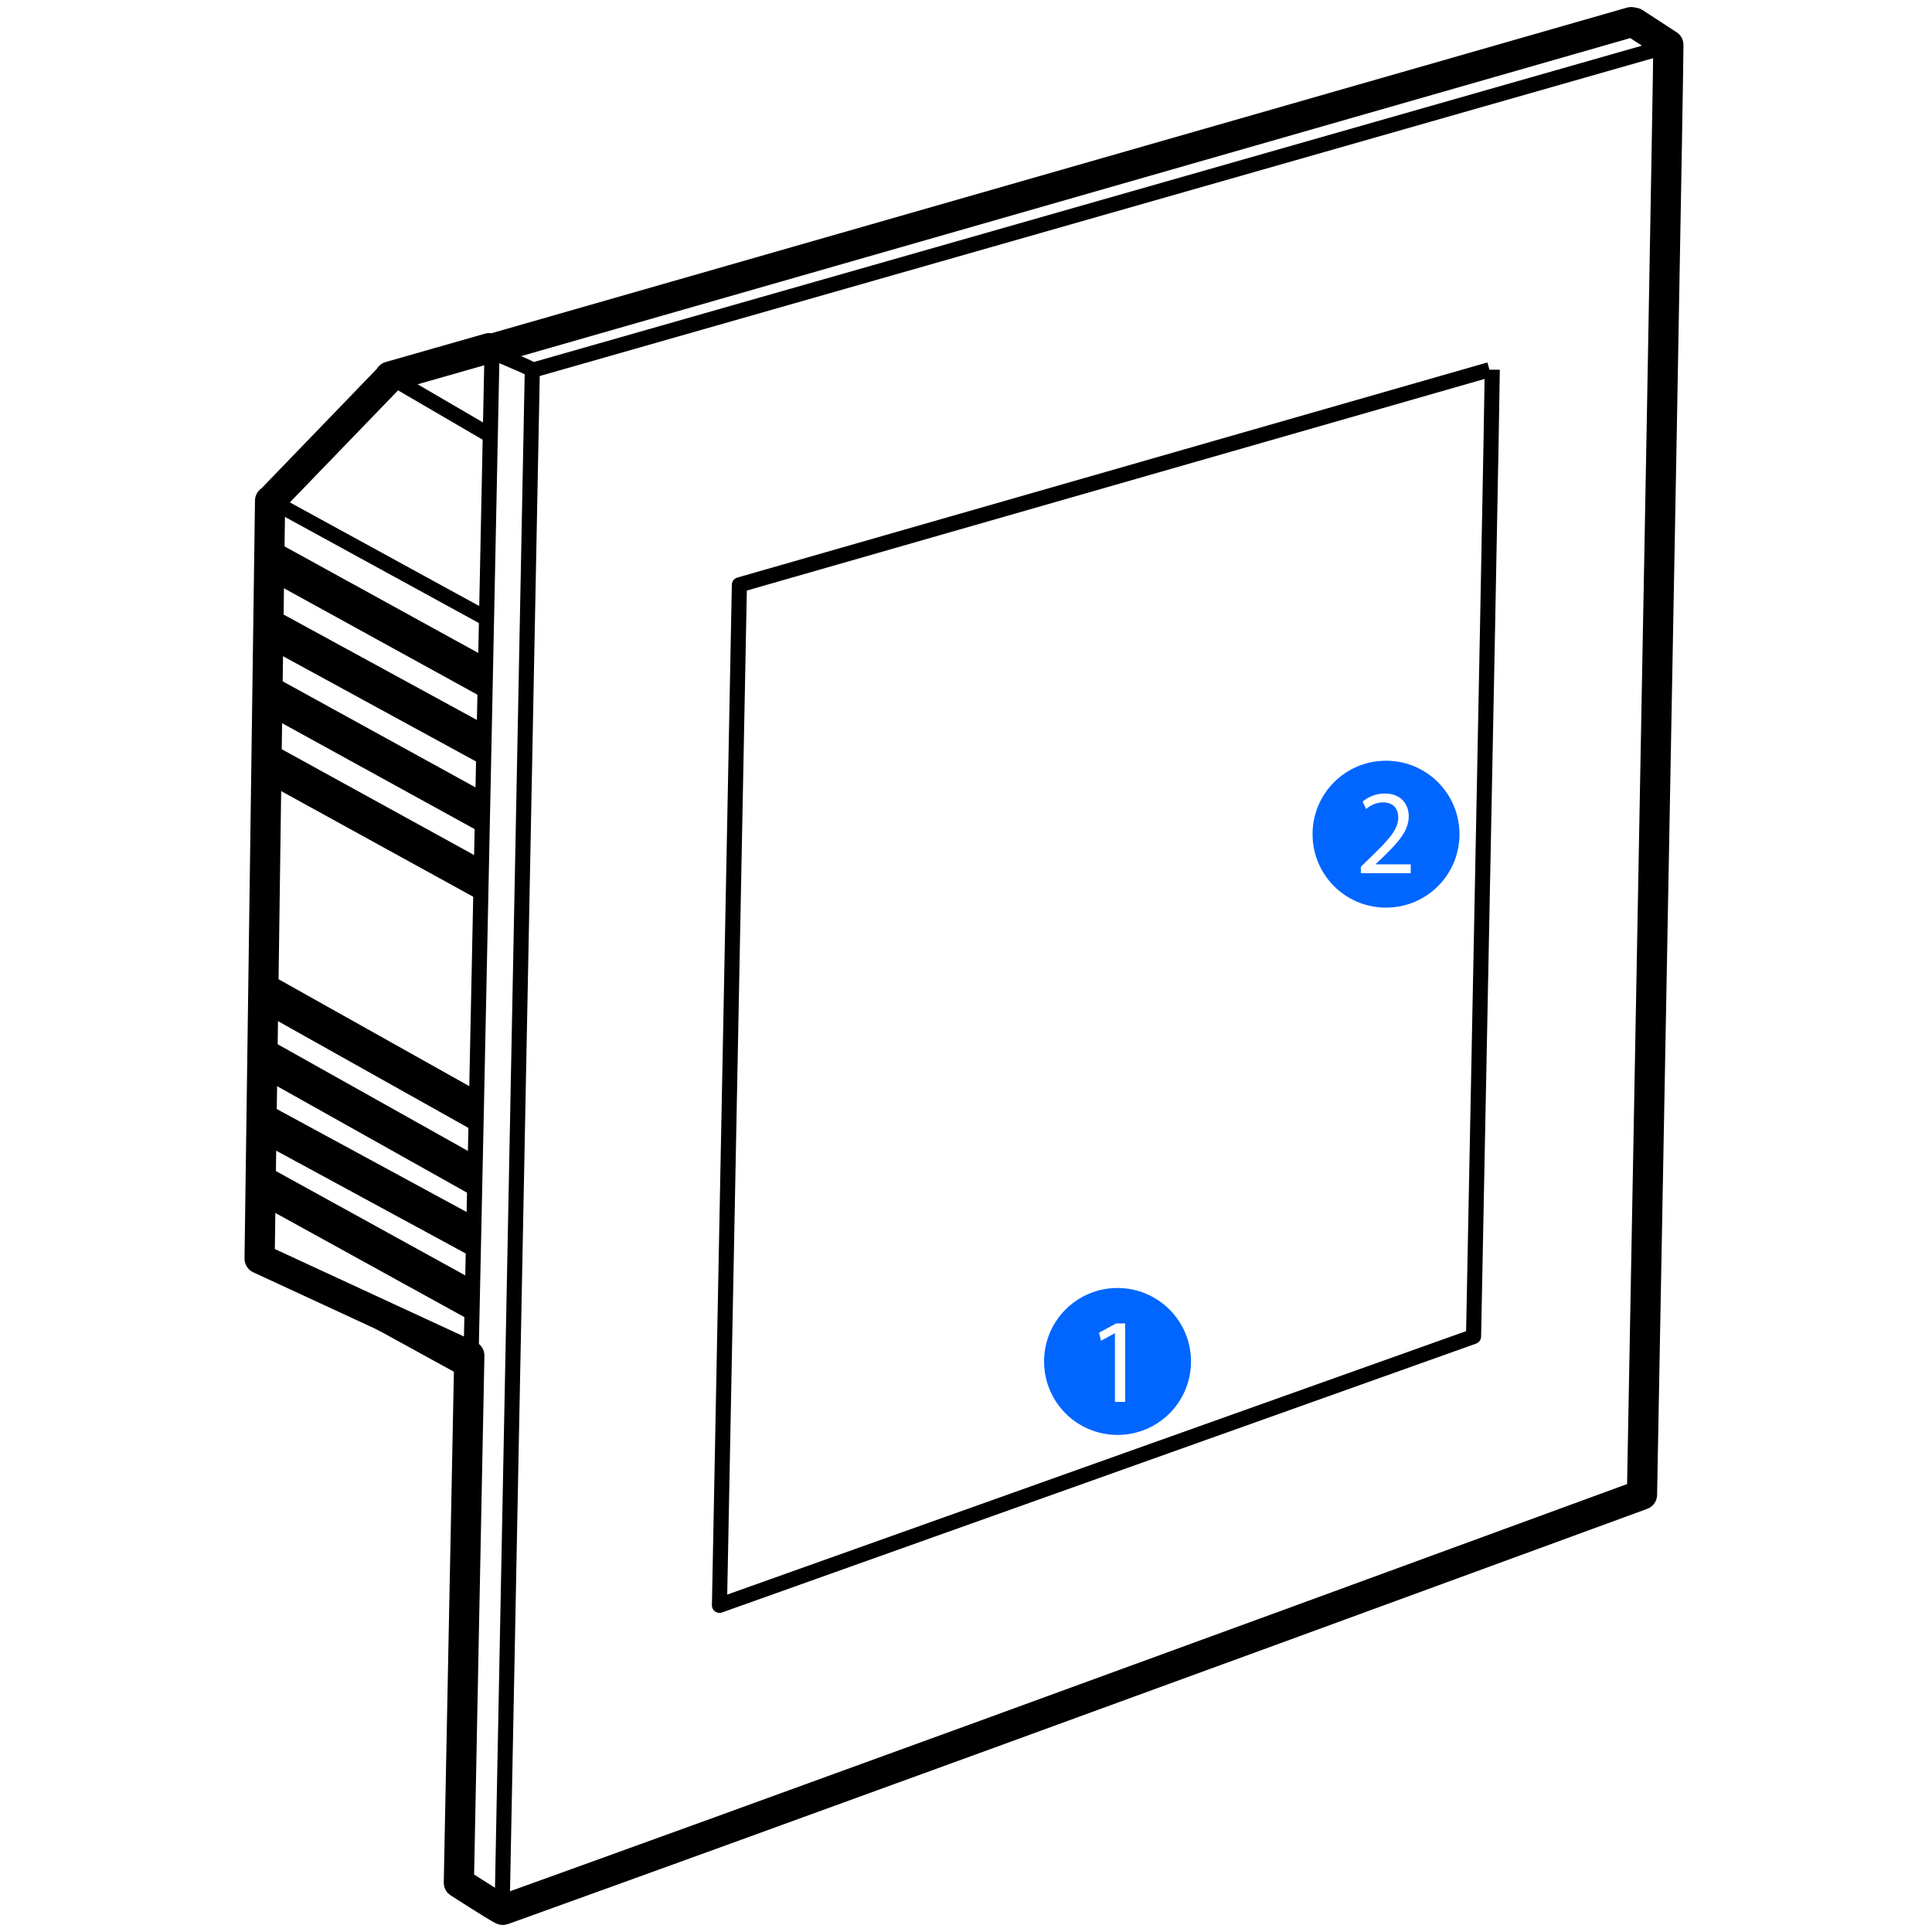 <?xml version="1.0" encoding="utf-8"?>
<!-- Generator: Adobe Illustrator 24.0.1, SVG Export Plug-In . SVG Version: 6.00 Build 0)  -->
<svg version="1.1" id="Laag_1" xmlns="http://www.w3.org/2000/svg" xmlns:xlink="http://www.w3.org/1999/xlink" x="0px" y="0px"
	 viewBox="0 0 960 960" style="enable-background:new 0 0 960 960;" xml:space="preserve">
<style type="text/css">
	.st0{fill:none;stroke:#000000;stroke-width:7.5;stroke-linejoin:round;}
	.st1{fill:none;stroke:#000000;stroke-width:8;stroke-linecap:round;stroke-linejoin:round;}
	.st2{stroke:#000000;stroke-width:4;stroke-linecap:round;stroke-linejoin:round;}
	.st3{fill:none;stroke:#000000;stroke-width:15;stroke-linejoin:round;}
	.st4{fill:#0066FF;}
</style>
<title>com.qubino/drivers/ZMNHQD/assets/icon</title>
<desc>Created with Sketch.</desc>
<g id="com.qubino_x2F_drivers_x2F_ZMNHQD_x2F_assets_x2F_icon">
	<path id="Path" class="st0" d="M741.5,183.7c0,9.2-3.1,169.4-9.3,480.4L357.5,797.7c4.4-225,7.7-394,9.9-507.1
		c124.4-35.7,248.6-71.3,372.7-106.9"/>
	<path id="Path_1_" class="st0" d="M816.5,742.1c-249.2,91.4-438.2,160.3-567,206.6c5-255.4,10-508.9,15-764.7
		c188.2-53.8,377.1-107.6,565-161.3C829.5,36.6,825.2,276.4,816.5,742.1z"/>
	<path id="Path_2_" class="st0" d="M242.5,173.7c7,3.7,15,6.3,22,10"/>
	<path id="Path_3_" class="st1" d="M229.5,936.7c6.7,4,13.3,8,20,12"/>
	<line id="Path_4_" class="st0" x1="193.5" y1="187.7" x2="135.5" y2="247.7"/>
	<line id="Path_5_" class="st0" x1="240.5" y1="306.7" x2="134.5" y2="248.7"/>
	<line id="Path_6_" class="st0" x1="233.5" y1="681.7" x2="131.5" y2="625.7"/>
	<line id="Path_7_" class="st0" x1="135.5" y1="247.7" x2="129.5" y2="625.7"/>
	<line id="Path_8_" class="st0" x1="242.5" y1="215.7" x2="194.5" y2="187.7"/>
	<line id="Path_9_" class="st0" x1="809.5" y1="10.7" x2="243.5" y2="172.7"/>
	<g id="Group-2" transform="translate(130.5, 269.68)">
		<polyline id="Path_10_" class="st2" points="4.5,16.8 4.5,0.3 4.7,0.7 110.5,58.9 110.5,75.3 4.7,17.1 		"/>
		<polyline id="Path_11_" class="st2" points="3.5,50.3 4.5,35 3.7,34.3 109.5,92 109.5,108.3 3.7,50.6 		"/>
		<polyline id="Path_12_" class="st2" points="3.5,83.8 3.5,67.3 3.7,67.7 109.5,125.9 109.5,142.3 3.7,84.1 		"/>
		<polyline id="Path_13_" class="st2" points="3.5,117.8 3.5,101.3 3.7,101.7 109.5,159.9 109.5,176.3 3.7,118.1 		"/>
		<polyline id="Path_14_" class="st2" points="1.5,231.8 1.5,215.3 1.7,215.7 105.5,273.9 105.5,290.3 1.7,232.1 		"/>
		<polyline id="Path_15_" class="st2" points="0.5,263.8 0.5,247.3 0.7,247.7 104.5,305.9 104.5,322.3 0.7,264.1 		"/>
		<polyline id="Path_16_" class="st2" points="-0.5,295.6 -0.5,279.3 -0.3,279.7 103.5,336 103.5,352.3 -0.3,296 		"/>
		<polyline id="Path_17_" class="st2" points="-0.5,326.8 -0.5,310.3 -0.3,310.7 103.5,367.9 103.5,384.3 -0.3,327.1 		"/>
	</g>
	<path id="Path_18_" class="st0" d="M228.5,935.7c5.5-255.1,10.8-506.5,16-762"/>
	<line id="Path_19_" class="st0" x1="242.5" y1="173.7" x2="194.5" y2="187.7"/>
	<path id="Combined-Shape" class="st3" d="M810.5,11l1.6,0.3L829,22.3c0,13.9-4.4,254-13.1,720.4c-248.4,91.1-437.1,159.9-566,206.3
		c-0.4,0.1-7.7-4.4-21.9-13.5c1.7-87.6,3.5-174.8,5.2-261.9L129,625.4l5.2-376.6l1-0.4l-0.2-0.2l58.7-60.8l0-0.3l49.4-14.1l0.7,0.5
		L810.5,11z"/>
</g>
<path class="st4" d="M591.8,676.5c0,20.2-16.3,36.5-36.5,36.5c-20.2,0-36.5-16.3-36.5-36.5s16.3-36.5,36.5-36.5
	C575.4,640,591.8,656.3,591.8,676.5z M554,696.6h5.1v-39h-4.5l-8.5,4.6l1,4l6.8-3.7h0.1V696.6z"/>
<path class="st4" d="M725.2,414.5c0,20.2-16.3,36.5-36.5,36.5s-36.5-16.3-36.5-36.5s16.3-36.5,36.5-36.5S725.2,394.3,725.2,414.5z
	 M701,433.9v-4.4h-17.5v-0.1l3.1-2.9c8.2-7.9,13.4-13.7,13.4-20.9c0-5.6-3.5-11.3-11.9-11.3c-4.5,0-8.3,1.7-11,4l1.7,3.7
	c1.8-1.5,4.7-3.3,8.3-3.3c5.8,0,7.7,3.7,7.7,7.6c-0.1,5.9-4.6,10.9-14.5,20.4l-4.1,4v3.2L701,433.9L701,433.9z"/>
</svg>
